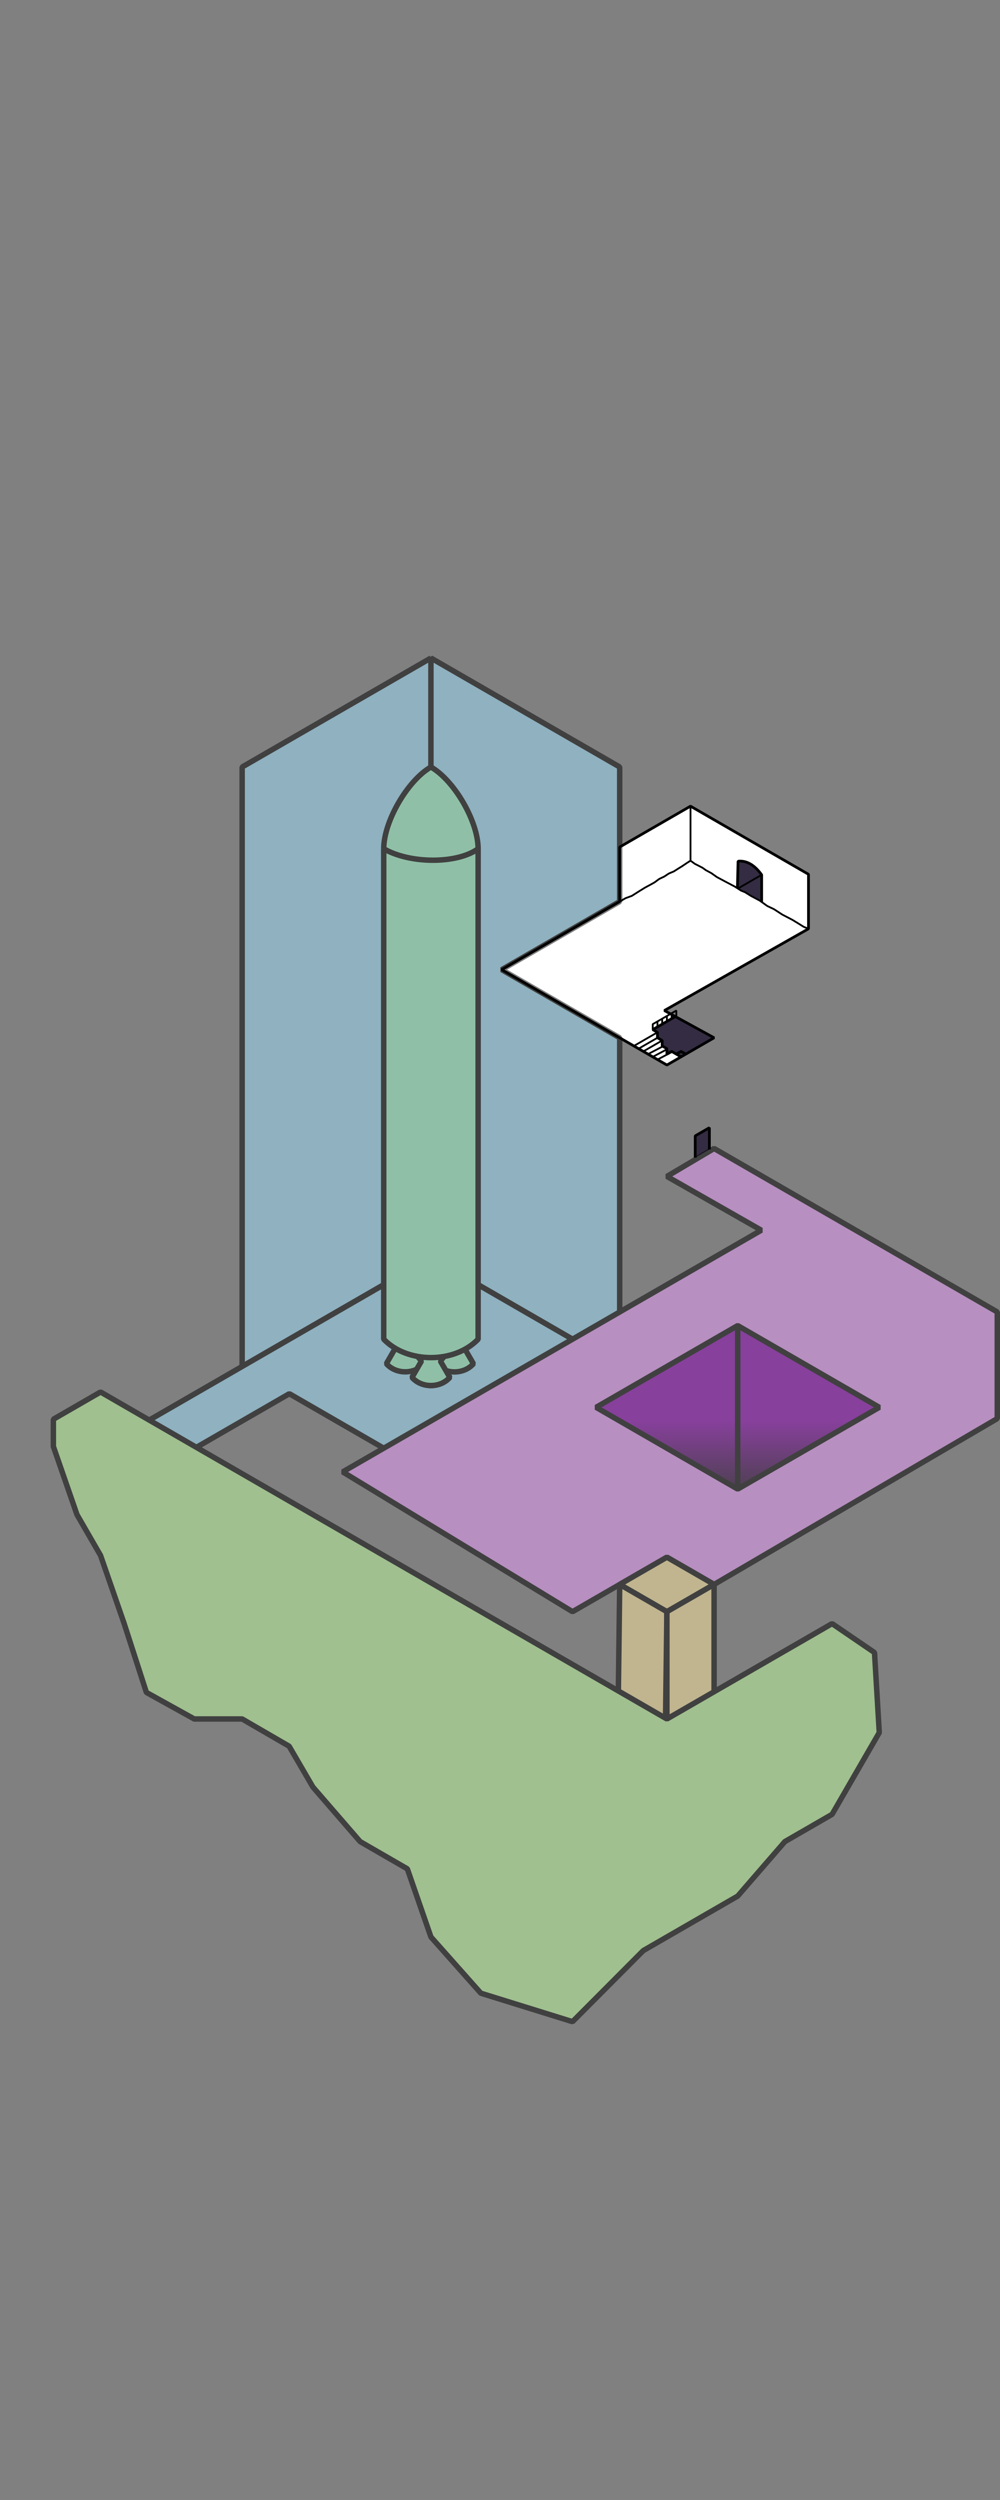<?xml version="1.0" encoding="UTF-8" standalone="no"?>
<!-- Created with Inkscape (http://www.inkscape.org/) -->

<svg
   width="183.5mm"
   height="458.745mm"
   viewBox="0 0 183.5 458.745"
   version="1.1"
   id="svg1"
   inkscape:version="1.4 (86a8ad7, 2024-10-11)"
   sodipodi:docname="map_line.svg"
   xmlns:inkscape="http://www.inkscape.org/namespaces/inkscape"
   xmlns:sodipodi="http://sodipodi.sourceforge.net/DTD/sodipodi-0.dtd"
   xmlns:xlink="http://www.w3.org/1999/xlink"
   xmlns="http://www.w3.org/2000/svg"
   xmlns:svg="http://www.w3.org/2000/svg">
  <rect x="0" y="0" width="183.5" height="458.745" fill="#808080" stroke="none"/>
  <sodipodi:namedview
     id="namedview1"
     pagecolor="#ffffff"
     bordercolor="#111111"
     borderopacity="1"
     inkscape:showpageshadow="0"
     inkscape:pageopacity="0"
     inkscape:pagecheckerboard="1"
     inkscape:deskcolor="#d1d1d1"
     inkscape:document-units="mm"
     showgrid="true"
     inkscape:zoom="1.4551341"
     inkscape:cx="448.06867"
     inkscape:cy="713.67993"
     inkscape:window-width="2560"
     inkscape:window-height="1373"
     inkscape:window-x="-9"
     inkscape:window-y="-9"
     inkscape:window-maximized="1"
     inkscape:current-layer="layer1"
     inkscape:lockguides="true">
    <inkscape:grid
       type="axonomgrid"
       id="grid3"
       units="mm"
       originx="386.514"
       originy="382.933"
       spacingx="1"
       spacingy="1"
       empcolor="#0099e5"
       empopacity="0.188"
       color="#0099e5"
       opacity="0.149"
       empspacing="5"
       dotted="false"
       gridanglex="30"
       gridanglez="30"
       enabled="true"
       visible="true" />
  </sodipodi:namedview>
  <defs
     id="defs1">
    <linearGradient
       id="linearGradient33"
       inkscape:collect="always">
      <stop
         style="stop-color:#8d00b6;stop-opacity:1;"
         offset="0.549"
         id="stop33" />
      <stop
         style="stop-color:#1b0023;stop-opacity:1;"
         offset="0.791"
         id="stop34" />
    </linearGradient>
    <inkscape:path-effect
       effect="fillet_chamfer"
       id="path-effect16"
       is_visible="true"
       lpeversion="1"
       nodesatellites_param="F,0,0,1,0,0,0,1 @ F,0,1,1,0,10.054,0,1 @ F,0,1,1,0,10.054,0,1 @ F,0,1,1,0,10.054,0,1 @ F,0,0,1,0,0,0,1"
       radius="39"
       unit="px"
       method="auto"
       mode="F"
       chamfer_steps="1"
       flexible="false"
       use_knot_distance="true"
       apply_no_radius="true"
       apply_with_radius="true"
       only_selected="true"
       hide_knots="false" />
    <linearGradient
       inkscape:collect="always"
       xlink:href="#linearGradient33"
       id="linearGradient34"
       x1="150.033"
       y1="142.529"
       x2="150.033"
       y2="194.991"
       gradientUnits="userSpaceOnUse" />
  </defs>
  <g
     inkscape:groupmode="layer"
     id="layer11"
     inkscape:label="Detail"
     style="opacity:1;stroke-width:0.5;stroke-dasharray:none"
     transform="translate(-14.599,89.27)">
    <g
       inkscape:groupmode="layer"
       id="layer12"
       inkscape:label="Entry"
       style="display:inline;opacity:1">
      <path
         style="opacity:1;fill:#ffffff;fill-opacity:1;stroke:none;stroke-width:0.5;stroke-linejoin:bevel;stroke-dasharray:none;stroke-opacity:1"
         d="m 162.956,81.163 v -10 l -21.651,-12.5 -12.99,7.5 v 10 l -21.651,12.5 c 9.988,6.044 20.046,11.944 30.311,17.5 l 8.66,-5 -9.126,-5 z"
         id="path34"
         inkscape:label="fill"
         sodipodi:nodetypes="cccccccccc" />
      <g
         inkscape:groupmode="layer"
         id="layer14"
         inkscape:label="Door"
         style="opacity:1;stroke-width:0.5;stroke-dasharray:none">
        <path
           style="opacity:1;fill:#342c43;fill-opacity:1;stroke:#000000;stroke-width:0.5;stroke-linejoin:bevel;stroke-dasharray:none;stroke-opacity:1"
           d="m 154.363,76.26 v -5 c -1.307,-1.818 -2.75,-2.652 -4.33,-2.5 l -0.119,4.912"
           id="path37"
           inkscape:label="frame"
           sodipodi:nodetypes="cccc" />
        <path
           style="fill:none;fill-opacity:1;stroke:#000000;stroke-width:0.333;stroke-linejoin:bevel;stroke-dasharray:none;stroke-opacity:1"
           d="m 150.033,73.76 4.33,-2.5"
           id="path38"
           inkscape:label="inner" />
      </g>
      <g
         inkscape:groupmode="layer"
         id="layer13"
         inkscape:label="Inner Corner"
         style="opacity:1;stroke-width:0.5;stroke-dasharray:none">
        <path
           style="display:inline;opacity:1;fill:none;fill-opacity:1;stroke:#000000;stroke-width:0.333;stroke-linejoin:bevel;stroke-dasharray:none;stroke-opacity:1"
           d="m 141.306,68.663 -0.648,0.417 -0.958,0.643 -0.658,0.405 -0.785,0.501 -0.942,0.403 -0.827,0.546 -0.936,0.448 -0.853,0.631 -0.866,0.479 -0.864,0.465 -1.183,0.729 -1.243,0.79 -1.155,0.426 -1.072,0.619"
           id="path36"
           sodipodi:nodetypes="ccccccccccccccc"
           inkscape:label="l" />
        <path
           style="display:inline;opacity:1;fill:none;fill-opacity:1;stroke:#000000;stroke-width:0.333;stroke-linejoin:bevel;stroke-dasharray:none;stroke-opacity:1"
           d="m 162.956,81.163 -0.885,-0.366 -0.853,-0.532 -1.205,-0.737 -1.853,-0.964 -1.523,-0.99 -1.251,-0.598 -1.345,-0.966 -1.669,-0.894 -1.07,-0.668 -0.697,-0.279 -1.174,-0.752 -1.638,-0.865 -1.651,-0.881 -1.019,-0.723 -1.006,-0.543 -0.619,-0.445 -0.718,-0.373 -0.687,-0.349 -0.786,-0.575 -3e-5,-10"
           id="path35"
           sodipodi:nodetypes="ccccccccccccccccccccc"
           inkscape:label="r" />
      </g>
      <g
         inkscape:groupmode="layer"
         id="layer16"
         inkscape:label="Stairs"
         style="opacity:1;stroke-width:0.5;stroke-dasharray:none">
        <path
           style="opacity:1;stroke-width:0.5;stroke-dasharray:none;display:inline;fill:#342c43;fill-opacity:1;stroke:none;stroke-linejoin:bevel;stroke-opacity:1"
           d="m 138.707,97.163 -4.33,2.5 0.866,0.5 v 1 l 0.866,0.5 v 1 l 0.866,0.5 v 1 l 0.866,-0.5 1.732,1 6.062,-3.5"
           id="path59"
           sodipodi:nodetypes="ccccccccccc" />
        <g
           inkscape:groupmode="layer"
           id="layer18"
           inkscape:label="Steps"
           style="opacity:1;stroke-width:0.5;stroke-dasharray:none">
          <path
             style="opacity:1;fill:none;fill-opacity:1;stroke:#000000;stroke-width:0.5;stroke-linejoin:bevel;stroke-dasharray:none;stroke-opacity:1"
             d="m 138.707,97.163 -4.33,2.5 0.866,0.5 v 1 l 0.866,0.5 v 1 l 0.866,0.5 v 1 l 0.866,-0.5 1.732,1"
             id="path48"
             sodipodi:nodetypes="cccccccccc" />
          <path
             style="fill:none;fill-opacity:1;stroke:#000000;stroke-width:0.333;stroke-linejoin:bevel;stroke-dasharray:none;stroke-opacity:1"
             d="m 135.243,100.163 -4.33,2.5"
             id="path49"
             sodipodi:nodetypes="cc" />
          <path
             style="fill:none;fill-opacity:1;stroke:#000000;stroke-width:0.333;stroke-linejoin:bevel;stroke-dasharray:none;stroke-opacity:1"
             d="m 135.243,101.163 -3.464,2"
             id="path50"
             sodipodi:nodetypes="cc" />
          <path
             style="display:inline;fill:none;fill-opacity:1;stroke:#000000;stroke-width:0.333;stroke-linejoin:bevel;stroke-dasharray:none;stroke-opacity:1"
             d="m 136.109,101.663 -3.464,2"
             id="path51"
             sodipodi:nodetypes="cc" />
          <path
             style="display:inline;fill:none;fill-opacity:1;stroke:#000000;stroke-width:0.333;stroke-linejoin:bevel;stroke-dasharray:none;stroke-opacity:1"
             d="m 136.177,102.76 -2.665,1.403"
             id="path52"
             sodipodi:nodetypes="cc" />
          <path
             style="display:inline;fill:none;fill-opacity:1;stroke:#000000;stroke-width:0.333;stroke-linejoin:bevel;stroke-dasharray:none;stroke-opacity:1"
             d="m 137.011,103.26 -2.633,1.403"
             id="path53"
             sodipodi:nodetypes="cc" />
          <path
             style="display:inline;fill:none;fill-opacity:1;stroke:#000000;stroke-width:0.333;stroke-linejoin:bevel;stroke-dasharray:none;stroke-opacity:1"
             d="m 135.243,105.163 2.665,-1.403"
             id="path54"
             sodipodi:nodetypes="cc" />
          <path
             style="fill:none;fill-opacity:1;stroke:#000000;stroke-width:0.5;stroke-linejoin:bevel;stroke-dasharray:none;stroke-opacity:1"
             d="m 138.707,104.163 0.866,-0.5 0.866,0.5"
             id="path56"
             sodipodi:nodetypes="ccc" />
        </g>
        <g
           inkscape:groupmode="layer"
           id="layer17"
           inkscape:label="Railing"
           style="display:inline;opacity:1;stroke-width:0.5;stroke-dasharray:none">
          <path
             style="opacity:1;fill:none;fill-opacity:1;stroke:#000000;stroke-width:0.333;stroke-linejoin:bevel;stroke-dasharray:none;stroke-opacity:1"
             d="m 138.707,97.163 0,-1 -4.33,2.5 v 1 l 0.933,0.597"
             id="path43"
             sodipodi:nodetypes="ccccc" />
          <path
             style="opacity:1;fill:none;fill-opacity:1;stroke:#000000;stroke-width:0.333;stroke-linejoin:bevel;stroke-dasharray:none;stroke-opacity:1"
             d="m 135.243,98.163 0,1"
             id="path44"
             sodipodi:nodetypes="cc" />
          <path
             style="opacity:1;fill:none;fill-opacity:1;stroke:#000000;stroke-width:0.333;stroke-linejoin:bevel;stroke-dasharray:none;stroke-opacity:1"
             d="m 136.109,97.663 v 1"
             id="path45"
             sodipodi:nodetypes="cc" />
          <path
             style="opacity:1;fill:none;fill-opacity:1;stroke:#000000;stroke-width:0.333;stroke-linejoin:bevel;stroke-dasharray:none;stroke-opacity:1"
             d="m 136.975,97.163 0,1"
             id="path46"
             sodipodi:nodetypes="cc" />
          <path
             style="opacity:1;fill:none;fill-opacity:1;stroke:#000000;stroke-width:0.333;stroke-linejoin:bevel;stroke-dasharray:none;stroke-opacity:1"
             d="m 137.841,96.663 v 1"
             id="path47"
             sodipodi:nodetypes="cc" />
        </g>
        <path
           style="display:inline;fill:#342c43;fill-opacity:1;stroke:#000000;stroke-width:0.5;stroke-linejoin:bevel;stroke-dasharray:none;stroke-opacity:1"
           d="m 142.172,123.163 v -4 l 2.598,-1.5 v 4"
           id="path58"
           inkscape:label="Bottom Door" />
      </g>
    </g>
    <path
       style="display:inline;fill:none;fill-opacity:1;stroke:#000000;stroke-width:0.5;stroke-linejoin:bevel;stroke-dasharray:none;stroke-opacity:1"
       d="m 162.956,81.163 v -10 l -21.651,-12.5 -12.99,7.5 v 10 l -21.651,12.5 30.311,17.5 8.66,-5 -9.126,-5 z"
       id="path34-5"
       inkscape:label="outline"
       sodipodi:nodetypes="cccccccccc" />
  </g>
  <g
     inkscape:groupmode="layer"
     id="layer10"
     inkscape:label="Boxing"
     style="display:inline;opacity:0.5"
     transform="translate(-14.667,89.486)">
    <g
       inkscape:label="Silo"
       inkscape:groupmode="layer"
       id="layer1"
       transform="translate(12.99,37.5)"
       style="display:inline">
      <path
         style="display:inline;fill:#9ee1ff;fill-opacity:1;stroke:#000000;stroke-width:1;stroke-linejoin:bevel;stroke-opacity:1"
         d="M 80.751,-6.24 46.11,13.76 V 123.76 l 34.641,-20"
         id="path13" />
      <path
         style="display:inline;fill:#9ee1ff;fill-opacity:1;stroke:#000000;stroke-width:1;stroke-linejoin:bevel;stroke-opacity:1"
         d="m 115.392,123.76 10e-6,-60.313 -21.651,-12.5 21.651,-12.5 -10e-6,-24.687 L 80.751,-6.24 V 103.76 Z"
         id="path12"
         sodipodi:nodetypes="cccccccc" />
      <path
         style="display:inline;fill:#9ee1ff;fill-opacity:1;stroke:#000000;stroke-width:1;stroke-linejoin:bevel;stroke-opacity:1"
         d="m 115.392,123.76 -34.641,-20 -34.641,20 -17.321,10 8.66,5 17.321,-10 25.981,15 34.641,-20"
         id="path11"
         sodipodi:nodetypes="cccccccc" />
      <path
         style="display:inline;fill:#ff9e9e;fill-opacity:1;stroke:#000000;stroke-width:1;stroke-linejoin:bevel;stroke-opacity:1"
         d="m 88.545,156.26 3.464,4 -1.732,3 c 1.732,2 5.196,2 6.928,0 l -1.732,-3 3.464,-4 z"
         id="path19"
         sodipodi:nodetypes="ccccccc"
         transform="translate(-12.99,-37.5)" />
      <g
         inkscape:groupmode="layer"
         id="layer4"
         inkscape:label="Missile"
         transform="translate(-12.99,-37.5)">
        <path
           style="fill:#9effcd;fill-opacity:1;stroke:#000000;stroke-width:1;stroke-linejoin:bevel;stroke-opacity:1"
           d="m 87.301,153.745 v 4 l -1.732,3 c 1.732,2 5.196,2 6.928,0 l -1.732,-3 v -4 z"
           id="path21"
           sodipodi:nodetypes="ccccccc" />
        <path
           style="fill:#9effcd;fill-opacity:1;stroke:#000000;stroke-width:1;stroke-linejoin:bevel;stroke-opacity:1"
           d="m 96.34,153.76 v 4 l -1.732,3 c 1.732,2 5.196,2 6.928,0 l -1.732,-3 v -4 z"
           id="path18"
           sodipodi:nodetypes="ccccccc" />
        <path
           style="fill:#9effcd;fill-opacity:1;stroke:#000000;stroke-width:1;stroke-linejoin:bevel;stroke-opacity:1"
           d="m 88.545,156.26 3.464,4 -1.732,3 c 1.732,2 5.196,2 6.928,0 l -1.732,-3 3.464,-4 z"
           id="path20"
           sodipodi:nodetypes="ccccccc" />
        <path
           style="fill:#9effcd;fill-opacity:1;stroke:#000000;stroke-width:1;stroke-linejoin:bevel;stroke-opacity:1"
           d="m 102.402,66.26 v 90 c -4.33,4.5 -12.99,4.5 -17.321,0 V 66.26"
           id="path16"
           sodipodi:nodetypes="cccc" />
        <path
           style="fill:#9effcd;fill-opacity:1;stroke:#000000;stroke-width:1;stroke-linejoin:bevel;stroke-opacity:1"
           d="m 85.081,66.26 c 4.83,2.806 13.49,2.806 17.321,0 0,-5 -4.33,-12.5 -8.66,-15 -4.294,2.479 -8.66,10 -8.66,15 z"
           id="path17"
           sodipodi:nodetypes="cccc" />
      </g>
    </g>
    <g
       inkscape:groupmode="layer"
       id="layer2"
       inkscape:label="Entrance"
       transform="translate(12.99,37.5)"
       style="display:none">
      <path
         style="display:inline;opacity:1;fill:#ff9e9e;fill-opacity:1;stroke:#000000;stroke-width:1;stroke-linejoin:bevel;stroke-opacity:1"
         d="M 115.392,38.76 V 28.76 l 12.99,-7.5 v 10"
         id="path14"
         sodipodi:nodetypes="cccc" />
      <path
         style="fill:#ff9e9e;fill-opacity:1;stroke:#000000;stroke-width:1;stroke-linejoin:bevel;stroke-opacity:1"
         d="M 150.033,43.76 V 33.76 L 128.383,21.26 v 10"
         id="path7" />
      <path
         style="display:inline;fill:#ff9e9e;fill-opacity:1;stroke:#000000;stroke-width:1;stroke-linejoin:bevel;stroke-opacity:1"
         d="M 150.033,43.76 128.383,31.26 c -11.304,6.526 -23.094,13.333 -34.641,20 l 21.651,12.5 z"
         id="path6"
         sodipodi:nodetypes="ccccc" />
    </g>
    <g
       inkscape:groupmode="layer"
       id="layer3"
       inkscape:label="Entrance Stairs"
       style="display:none;fill:#ff9eae;fill-opacity:1">
      <path
         style="fill:#ff9eae;fill-opacity:1;stroke:#000000;stroke-width:1;stroke-linejoin:bevel;stroke-opacity:1"
         d="m 137.043,126.386 8.66,-5.126 v -20 l -8.66,5"
         id="path24" />
      <path
         style="fill:#ff9eae;fill-opacity:1;stroke:#000000;stroke-width:1;stroke-linejoin:bevel;stroke-opacity:1"
         d="m 128.383,101.26 v 20 l 8.66,5.126 1e-5,-20.126"
         id="path23" />
      <path
         style="fill:#ff9eae;fill-opacity:1;stroke:#000000;stroke-width:1;stroke-linejoin:bevel;stroke-opacity:1"
         d="m 145.703,101.26 v -5 l -8.66,-5 v 5"
         id="path25" />
      <path
         style="fill:#ff9eae;fill-opacity:1;stroke:#000000;stroke-width:1;stroke-linejoin:bevel;stroke-opacity:1"
         d="m 128.383,101.26 8.66,5 8.66,-5 -8.66,-5 z"
         id="path22"
         sodipodi:nodetypes="cccc" />
    </g>
    <g
       inkscape:groupmode="layer"
       id="layer5"
       inkscape:label="Big Industrial"
       style="display:inline">
      <path
         style="fill:#ed9eff;fill-opacity:1;stroke:#000000;stroke-width:1;stroke-linejoin:bevel;stroke-opacity:1"
         d="m 137.043,126.386 17.321,9.874 -76.809,44.346 42.168,25.654 17.321,-10 8.66,5 51.962,-30.433 v -19.567 l -51.962,-30 z"
         id="path26"
         sodipodi:nodetypes="cccccccccc" />
      <path
         style="fill:#ed9eff;fill-opacity:1;stroke:#000000;stroke-width:1;stroke-linejoin:bevel;stroke-opacity:1"
         d="M 119.722,206.26 Z"
         id="path28" />
      <g
         inkscape:groupmode="layer"
         id="layer9"
         inkscape:label="Big Industrial Pit">
        <path
           style="fill:url(#linearGradient34);fill-opacity:1;stroke:#000000;stroke-width:1;stroke-linejoin:bevel;stroke-opacity:1"
           d="m 124.052,168.76 25.981,-15 25.981,15 -25.981,15 z"
           id="path32" />
        <path
           style="fill:#772495;fill-opacity:1;stroke:#000000;stroke-width:1;stroke-linejoin:bevel;stroke-opacity:1"
           d="m 150.033,153.76 v 30"
           id="path33" />
      </g>
    </g>
    <g
       inkscape:groupmode="layer"
       id="layer6"
       inkscape:label="Industrial Stairs"
       transform="translate(8.41,-5)"
       style="display:inline">
      <path
         style="fill:#ffe99e;fill-opacity:1;stroke:#000000;stroke-width:1;stroke-linejoin:bevel;stroke-opacity:1"
         d="m 128.633,201.26 -8.66,5 8.66,5 8.66,-5 z"
         id="path27"
         inkscape:label="path27" />
      <path
         style="fill:#ffe99e;fill-opacity:1;stroke:#000000;stroke-width:1;stroke-linejoin:bevel;stroke-opacity:1"
         d="m 119.972,206.26 -0.25,20 8.66,5 0.25,-20 z"
         id="path30" />
      <path
         style="fill:#ffe99e;fill-opacity:1;stroke:#000000;stroke-width:1;stroke-linejoin:bevel;stroke-opacity:1"
         d="m 128.633,211.26 v 20 l 8.66,-5 v -20 z"
         id="path31" />
    </g>
    <g
       inkscape:groupmode="layer"
       id="layer7"
       inkscape:label="Reactor Pit"
       style="display:inline">
      <path
         style="display:none;fill:#bfff9e;fill-opacity:1;stroke:#000000;stroke-width:1;stroke-linejoin:bevel;stroke-opacity:1"
         d="m 41.78,171.26 95.263,55 30.311,-17.813 7.785,5.313 -1.82,12.933 c -1.634,21.919 -25.025,32.207 -27.115,33.023 -2.194,0.856 -24.147,-0.005 -26.481,1.231 -1.388,0.735 -14.1,-21.444 -15.588,-20.687 -0.884,0.45 -0.848,15.208 -1.732,15.687 -1.003,0.543 -4.92,-14.337 -5.39,-13.336 -0.099,0.212 -1.737,0.863 -2.087,0.784 -1.018,-0.231 -1.295,-2.333 -2.932,0.158 -0.839,1.277 -2.343,-1.086 -3.162,3.542 -0.337,1.901 -4.616,1.665 -6.391,0.104 -1.692,-1.488 -4.774,0.553 -6.428,0.18 -0.59,-0.133 -1.347,-0.747 -2.194,-0.605 -1.325,0.222 -3.124,0.834 -3.892,0.425 -0.796,-0.425 -0.536,-1.875 -0.532,-1.883 0,0 0.408,-0.986 -0.768,-1.171 -0.615,-0.097 -1.391,0.095 -3.47,0.611 -1.424,0.354 -3.524,-0.41 -3.773,0.185 -0.551,1.318 -0.017,2.258 -2.76,2.258 -1.831,0 -3.028,-1.867 -3.853,-1.885 -0.74,-0.016 -3.216,-1.309 -3.871,-1.319 -1.075,-0.017 -1.701,1.236 -2.463,1.319 -1.242,0.136 -2.219,-1.353 -3.192,-1.49 -1.114,-0.158 -2.223,1.005 -3.714,0.719 -4.08,-0.783 -1.668,-2.081 -8.41,-4.629 -1.313,-0.496 -2.676,-0.475 -3.257,-1.21 -1.073,-1.358 0.201,-3.742 1.941,-2.944 2.182,1 3.012,-0.376 3.914,-1 1.003,-0.693 -2.366,-2.371 -2.598,-2.5 -0.648,-0.361 -3.333,-1.771 -5.196,-1 -1.913,0.791 -2.361,2.575 -3.464,2.74 -1.732,0.26 -3.432,-1.073 -3.804,-1.74 -0.439,-0.788 -0.918,-2.593 -0.95,-4.745 -0.029,-1.983 -0.5,-2.365 -1.308,-4.755 -1.028,-3.043 -0.165,-6.679 -1.039,-7.4 -1.559,-1.288 -1.529,-3.234 -1.544,-3.667 -0.015,-0.433 -1.444,0.162 -0.015,-2.636 1.429,-2.797 3.355,-4.716 4.33,-6.45 0.975,-1.734 -0.807,-4.903 0,-6.792 l 1.732,-4.054 c 1.732,-2 0,-3.818 0.36,-6.792 0.01,-0.086 -0.62,-2.057 2.239,-3.708 0.845,-0.488 -0.329,-2.19 -0.329,-2.19 -0.537,-1.31 0.161,-1.58 1.195,-2.31 0,0 2.356,-1.195 2.598,-1.5 0.484,-0.609 2.223,-0.717 3.204,-0.15 0.773,0.446 2.058,1.205 2.858,0.65 0.429,-0.297 7.794,-4.5 7.794,-4.5 z"
         id="path29"
         sodipodi:nodetypes="cccccsssssssssssscsssssssssssssssssssssssscsssssssc" />
      <path
         style="display:inline;opacity:1;fill:#bfff9e;fill-opacity:1;stroke:#000000;stroke-width:1;stroke-linejoin:bevel;stroke-dasharray:none;stroke-opacity:1"
         d="m 41.78,170.947 95.263,55 30.311,-17.5 7.785,5.313 0.875,14.687 -8.66,15 -8.66,5 -8.66,10 -17.321,10 -12.99,13.046 -16.821,-5.228 -9.16,-10.319 -4.33,-12.5 -8.66,-5 -8.66,-10 -4.371,-7.5 -8.619,-5 h -8.789 l -8.782,-4.872 -4.08,-12.628 -4.33,-12.5 -4.33,-7.5 -4.33,-12.5 v -5 l 8.66,-5 z"
         id="path55"
         sodipodi:nodetypes="cccccccccccccccccccccccccc" />
    </g>
  </g>
</svg>
